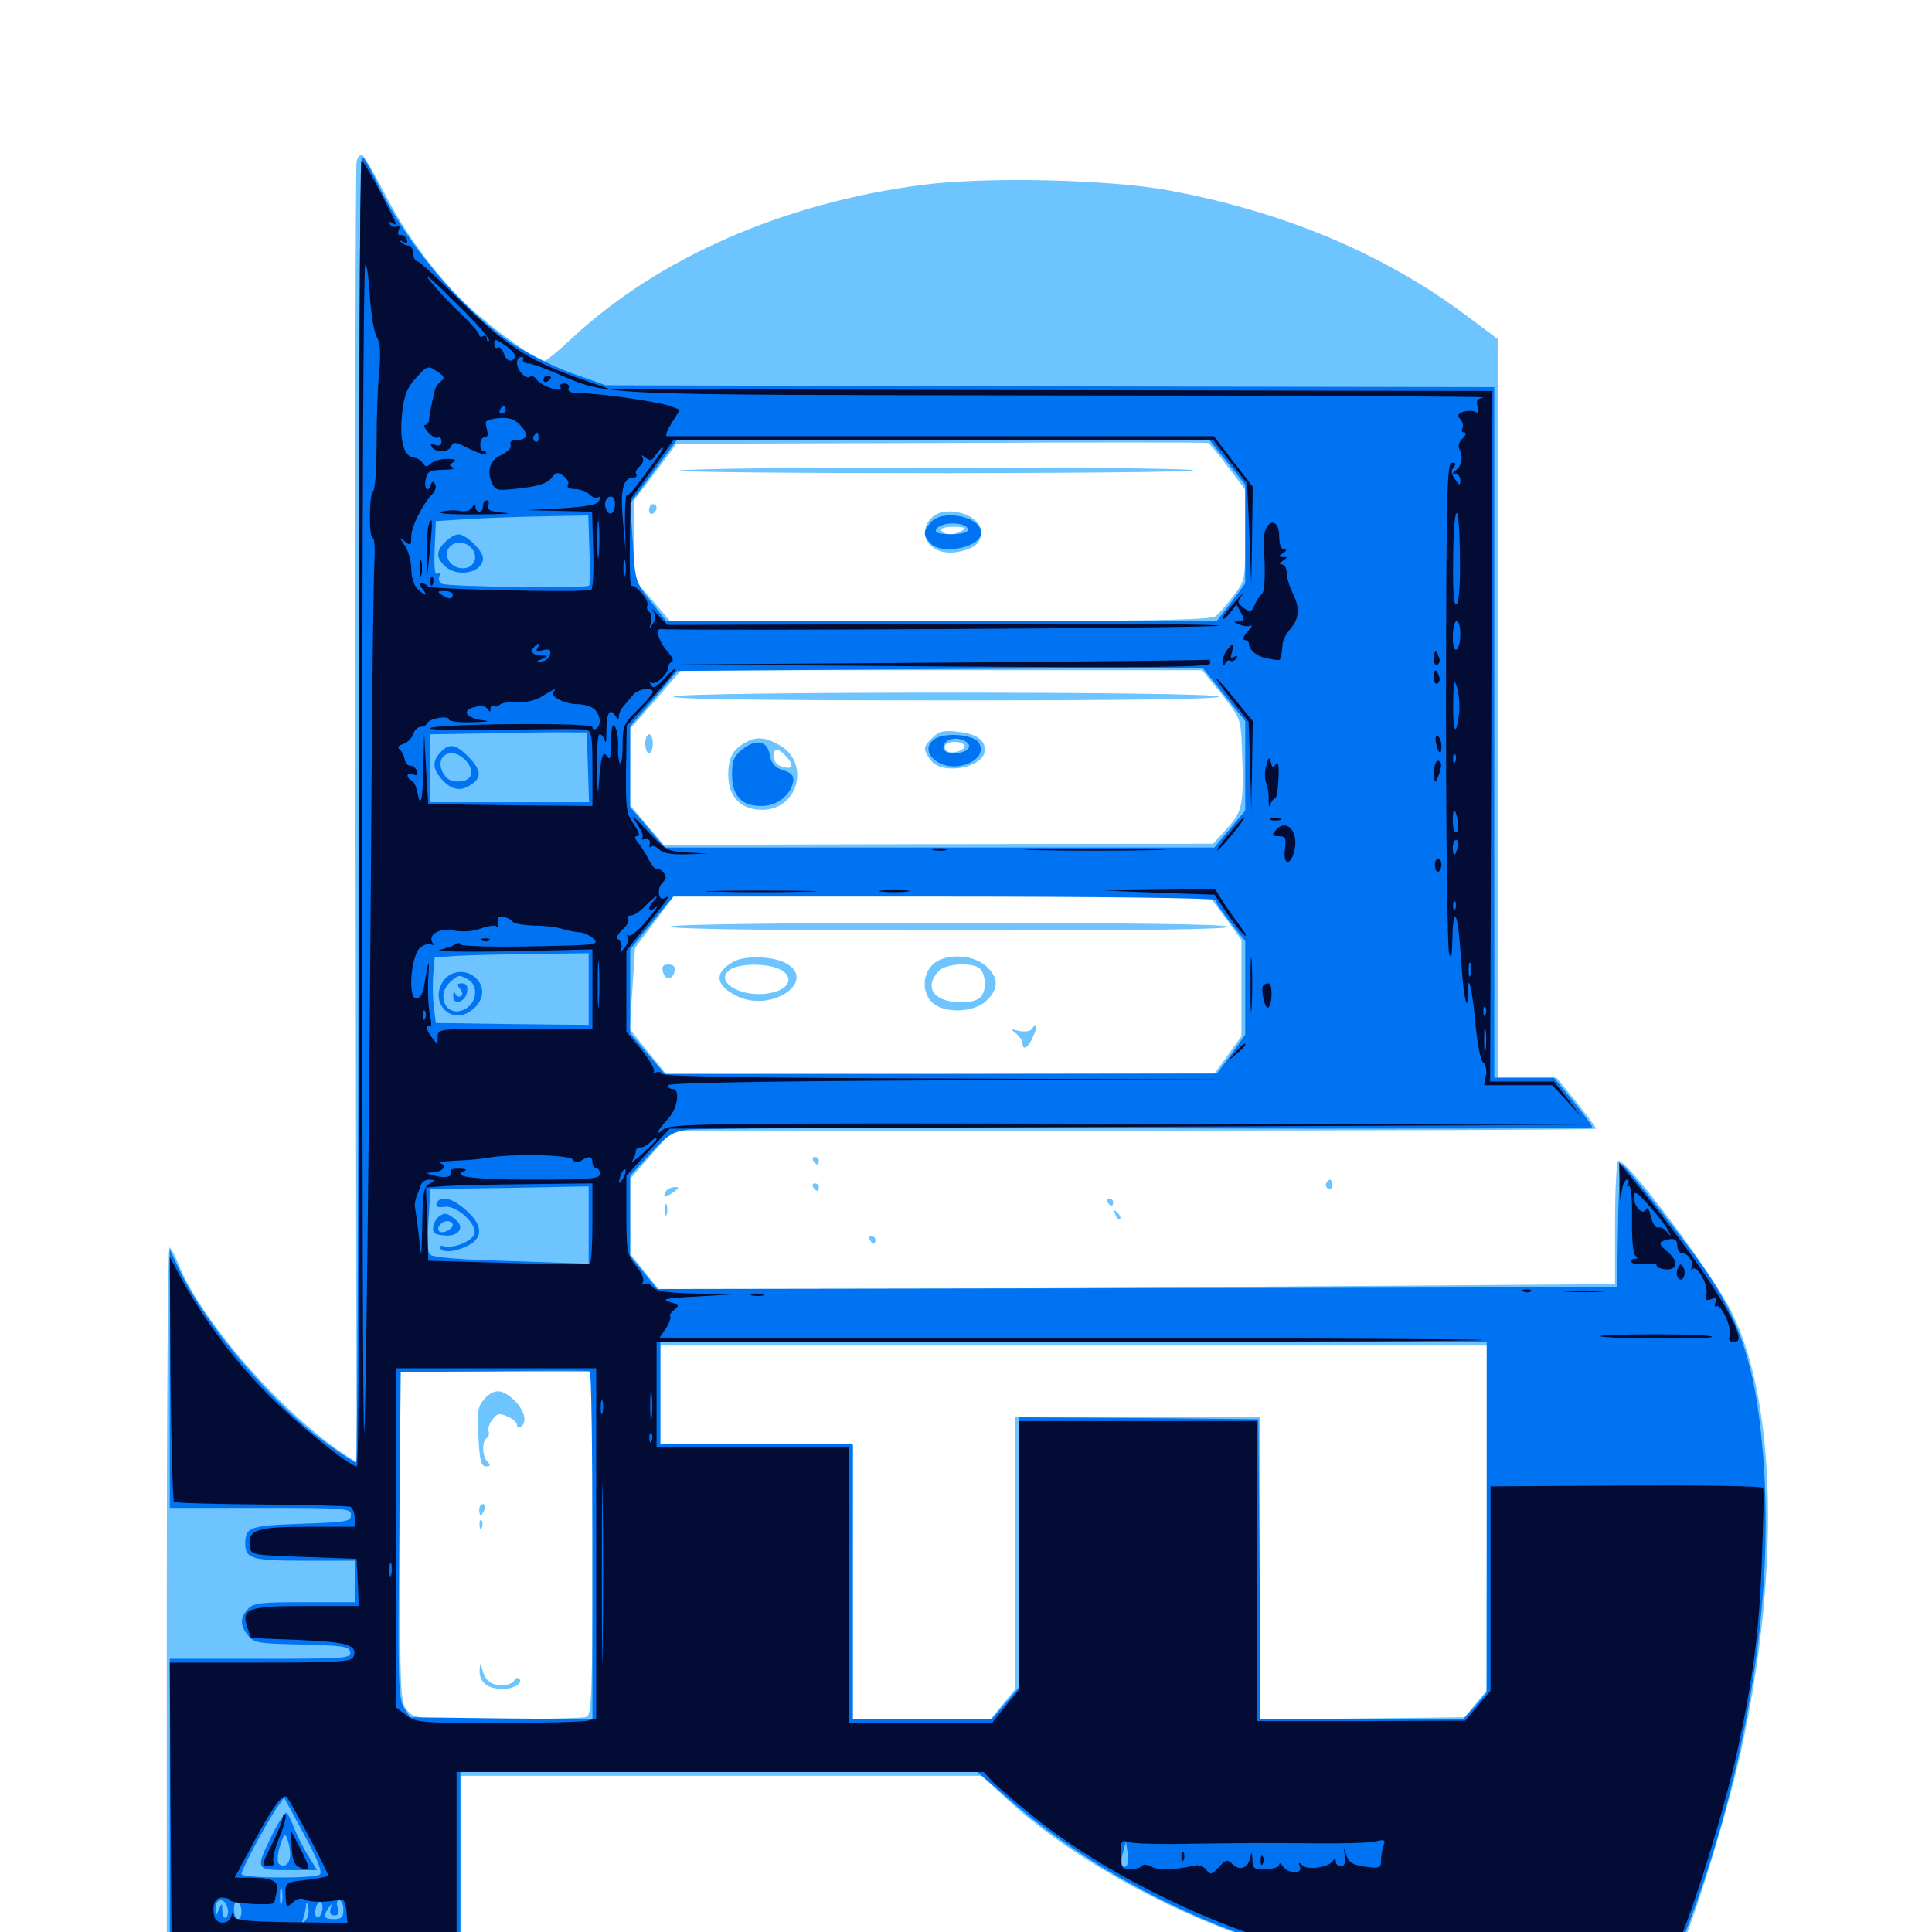 <svg xmlns="http://www.w3.org/2000/svg" viewBox="0 -1000 1000 1000">
	<path fill="#6dc4ff" d="M184.57 -916.406C183.984 -913.867 183.789 -761.523 183.984 -577.539L184.57 -243.164L179.688 -246.289C147.266 -267.188 104.883 -315.234 92.578 -345.117C90.625 -350.195 88.281 -354.297 87.695 -354.297C86.914 -354.297 86.328 -271.289 86.328 -169.727V14.844H162.305H238.281V-33.008V-80.859H373.242H508.203L522.07 -67.969C559.18 -33.789 623.047 -0.781 677.148 12.109C696.875 16.602 699.023 16.797 780.664 16.797C826.758 16.797 865.234 16.016 866.406 15.234C871.094 12.305 892.969 -56.641 901.172 -93.75C921.289 -185.352 919.531 -273.633 896.484 -320.508C886.523 -340.82 842.773 -399.219 837.695 -399.219C836.719 -399.219 835.938 -384.766 835.938 -367.383V-335.352L671.484 -334.18C581.055 -333.398 469.727 -332.812 424.023 -332.812H340.82L333.594 -341.797L326.172 -350.977V-370.312V-389.844L337.109 -402.344L348.047 -414.844H587.109C718.555 -414.844 826.172 -415.234 826.172 -415.82C826.172 -416.406 821.484 -422.461 816.016 -429.492L805.664 -442.188H790.625H775.391V-448.633C775.195 -451.953 775.391 -537.891 775.391 -639.648L775.586 -824.219L758.398 -837.109C715.625 -868.945 664.648 -890.234 605.469 -901.367C574.023 -907.227 510.352 -908.594 477.344 -904.297C405.273 -894.922 340.43 -866.406 295.703 -824.609C289.062 -818.359 282.812 -813.281 281.836 -813.281C277.93 -813.281 256.055 -828.906 243.164 -840.82C226.172 -856.641 210.352 -877.93 198.633 -900.781C193.555 -910.547 188.477 -919.141 187.5 -919.727C186.523 -920.312 185.156 -918.945 184.57 -916.406ZM635.547 -758.398L644.531 -746.484V-723.047C644.531 -699.609 644.531 -699.609 638.281 -691.406C634.961 -687.109 630.859 -682.227 629.102 -681.055C626.953 -679.102 595.508 -678.516 486.523 -678.516L346.68 -678.711L337.5 -689.453L328.125 -700.195V-720.703V-741.016L339.258 -755.664L350.195 -770.312L487.109 -770.703C562.5 -771.094 624.609 -771.094 625.391 -770.703C625.977 -770.508 630.664 -764.844 635.547 -758.398ZM632.227 -640.82C641.797 -628.711 642.188 -628.125 642.773 -613.867C643.945 -583.984 643.359 -580.273 635.352 -571.484L627.93 -563.281L485.742 -563.086L343.555 -562.695L334.961 -572.852L326.172 -583.203V-602.93V-622.852L339.453 -637.891L352.539 -653.125H487.5H622.266ZM634.375 -524.805L642.578 -513.477V-488.672V-463.672L635.547 -453.906L628.516 -444.141H486.719H344.727L335.352 -455.664L325.977 -467.383L327.344 -488.281L328.711 -509.375L338.672 -522.656L348.633 -535.938H487.305H625.977ZM239.648 -478.125C240.43 -478.711 239.258 -479.297 237.109 -479.102C234.961 -479.102 234.375 -478.516 235.938 -477.93C237.305 -477.344 239.062 -477.539 239.648 -478.125ZM769.531 -214.258L769.336 -124.805L763.672 -117.969L758.008 -111.133L705.273 -110.547L652.344 -109.961V-188.086V-266.406H588.867H525.391V-195.898V-125.586L519.141 -117.969L512.695 -110.156H476.953H441.406V-181.055L441.602 -251.758L391.602 -252.344L341.797 -252.734V-278.125V-303.516H555.664H769.531ZM306.641 -201.172C306.641 -122.07 306.25 -112.305 303.516 -111.328C301.758 -110.742 281.25 -110.156 257.812 -110.156C216.211 -110.156 214.844 -110.352 210.938 -114.453C207.227 -118.555 207.031 -120.898 207.031 -204.297V-289.844H256.836H306.641ZM351.562 -756.445C348.828 -755.664 411.719 -755.078 491.211 -755.078C575 -755.273 627.539 -755.859 616.211 -756.836C591.992 -758.594 358.203 -758.398 351.562 -756.445ZM335.938 -735.938C335.938 -734.375 336.914 -733.594 337.891 -734.18C339.062 -734.766 339.844 -736.133 339.844 -737.305C339.844 -738.281 339.062 -739.062 337.891 -739.062C336.914 -739.062 335.938 -737.695 335.938 -735.938ZM481.836 -731.641C473.828 -722.852 482.227 -712.109 495.312 -714.258C504.102 -715.82 507.812 -718.75 507.812 -724.609C507.812 -733.984 488.672 -739.258 481.836 -731.641ZM498.047 -725.391C494.141 -722.852 488.867 -722.852 487.305 -725.391C486.523 -726.562 489.062 -727.344 493.555 -727.344C499.023 -727.344 500.195 -726.758 498.047 -725.391ZM348.633 -639.453C347.852 -638.086 395.117 -637.5 489.062 -637.5C582.227 -637.5 630.859 -638.086 630.859 -639.453C630.859 -642.188 350.391 -642.188 348.633 -639.453ZM482.617 -618.164C477.734 -613.281 477.539 -612.305 481.641 -606.641C487.305 -598.438 509.766 -602.539 509.766 -611.914C509.766 -617.188 505.078 -620.312 495.312 -621.289C488.477 -622.07 485.938 -621.484 482.617 -618.164ZM499.023 -614.258C500.391 -611.914 492.969 -609.375 490.234 -611.133C489.062 -611.914 488.672 -613.281 489.258 -614.258C490.82 -616.602 497.461 -616.602 499.023 -614.258ZM333.984 -615.039C333.984 -612.305 334.961 -610.156 335.938 -610.156C337.109 -610.156 337.891 -612.305 337.891 -615.039C337.891 -617.773 337.109 -619.922 335.938 -619.922C334.961 -619.922 333.984 -617.773 333.984 -615.039ZM385.742 -615.625C379.297 -612.109 376.953 -607.812 376.953 -599.023C376.953 -587.5 383.398 -580.859 394.531 -580.859C413.672 -580.859 419.727 -606.055 402.539 -614.844C395.703 -618.555 391.211 -618.75 385.742 -615.625ZM407.227 -608.203C411.328 -603.516 410.156 -601.367 404.492 -603.32C402.148 -603.906 400.391 -606.25 400.391 -608.398C400.391 -613.086 402.734 -613.086 407.227 -608.203ZM346.68 -520.312C347.461 -519.141 400.586 -518.359 492.383 -518.359C589.453 -518.359 636.523 -518.945 635.742 -520.312C634.961 -521.68 585.352 -522.266 490.039 -522.266C396.68 -522.266 345.898 -521.484 346.68 -520.312ZM379.883 -502.344C369.336 -496.68 369.922 -489.844 382.031 -484.18C400 -475.781 423.633 -492.773 406.25 -501.758C399.609 -505.078 385.547 -505.469 379.883 -502.344ZM403.32 -498.438C410.938 -494.922 409.18 -488.477 400 -486.328C385.352 -482.617 368.945 -491.406 377.734 -498.047C382.422 -501.367 396.289 -501.562 403.32 -498.438ZM482.422 -500.391C477.344 -494.922 477.344 -486.328 482.422 -481.25C488.477 -475.195 504.492 -475.781 510.742 -482.227C516.992 -488.281 516.992 -493.945 510.547 -499.805C503.32 -506.445 488.281 -506.641 482.422 -500.391ZM507.422 -498.438C508.789 -497.07 509.766 -493.75 509.766 -491.016C509.766 -483.984 506.445 -481.25 497.461 -481.25C483.594 -481.25 477.93 -488.672 485.742 -497.266C489.453 -501.367 503.711 -502.148 507.422 -498.438ZM343.164 -496.875C344.336 -492.188 348.242 -492.773 349.219 -497.461C349.609 -499.609 348.633 -500.781 346.094 -500.781C343.164 -500.781 342.383 -499.805 343.164 -496.875ZM534.18 -467.578C533.398 -466.211 530.664 -465.82 527.539 -466.406C523.047 -467.578 522.852 -467.383 525.977 -465.039C527.734 -463.477 529.297 -461.328 529.297 -459.961C529.297 -456.055 532.227 -457.617 534.57 -463.086C537.109 -468.359 536.719 -471.68 534.18 -467.578ZM250.586 -275.781C247.266 -271.875 246.875 -269.336 247.656 -256.25C248.242 -243.945 249.023 -241.016 251.562 -241.016C253.906 -241.016 254.102 -241.602 252.344 -243.359C249.609 -246.094 249.219 -253.906 251.953 -255.664C252.93 -256.25 253.32 -257.812 252.93 -259.18C252.344 -260.547 253.32 -263.281 254.883 -265.234C257.227 -268.359 258.594 -268.75 262.695 -266.797C265.43 -265.625 267.578 -263.672 267.578 -262.5C267.578 -261.328 268.555 -260.938 269.531 -261.523C273.047 -263.672 271.68 -269.727 266.406 -275C259.961 -281.25 255.859 -281.445 250.586 -275.781ZM248.047 -218.555C248.047 -216.992 248.438 -215.625 248.828 -215.625C249.219 -215.625 250 -216.992 250.781 -218.555C251.367 -220.117 250.977 -221.484 250 -221.484C248.828 -221.484 248.047 -220.117 248.047 -218.555ZM248.242 -210.547C248.242 -208.398 248.828 -207.812 249.414 -209.375C250 -210.742 249.805 -212.5 249.219 -213.086C248.633 -213.867 248.047 -212.695 248.242 -210.547ZM248.242 -135.156C248.047 -129.297 252.539 -125.781 260.156 -125.781C265.82 -125.781 270.898 -128.906 268.75 -131.055C267.773 -131.836 266.602 -131.445 266.211 -130.273C265.625 -128.906 262.891 -127.734 259.766 -127.734C253.906 -127.734 250.977 -130.273 249.414 -136.523C248.633 -139.453 248.438 -139.258 248.242 -135.156ZM420.898 -399.219C421.484 -398.242 422.461 -397.266 423.047 -397.266C423.438 -397.266 423.828 -398.242 423.828 -399.219C423.828 -400.391 422.852 -401.172 421.68 -401.172C420.703 -401.172 420.312 -400.391 420.898 -399.219ZM686.523 -387.695C685.938 -386.719 686.328 -385.352 687.5 -384.57C688.477 -383.984 689.453 -384.766 689.453 -386.328C689.453 -389.844 688.281 -390.43 686.523 -387.695ZM420.898 -385.547C421.484 -384.57 422.461 -383.594 423.047 -383.594C423.438 -383.594 423.828 -384.57 423.828 -385.547C423.828 -386.719 422.852 -387.5 421.68 -387.5C420.703 -387.5 420.312 -386.719 420.898 -385.547ZM344.727 -383.398C342.578 -380.078 344.336 -379.883 348.438 -382.812C351.758 -385.156 351.758 -385.547 349.219 -385.547C347.461 -385.547 345.312 -384.57 344.727 -383.398ZM573.242 -377.734C573.828 -376.758 574.805 -375.781 575.391 -375.781C575.781 -375.781 576.172 -376.758 576.172 -377.734C576.172 -378.906 575.195 -379.688 574.023 -379.688C573.047 -379.688 572.656 -378.906 573.242 -377.734ZM344.141 -373.828C344.141 -371.094 344.531 -370.117 345.117 -371.484C345.508 -372.656 345.508 -375 345.117 -376.367C344.531 -377.539 344.141 -376.562 344.141 -373.828ZM577.344 -371.289C577.93 -369.336 579.102 -368.359 579.688 -368.945C580.273 -369.531 579.688 -371.094 578.32 -372.461C576.367 -374.219 576.172 -374.023 577.344 -371.289ZM450.195 -358.203C450.781 -357.227 451.758 -356.25 452.344 -356.25C452.734 -356.25 453.125 -357.227 453.125 -358.203C453.125 -359.375 452.148 -360.156 450.977 -360.156C450 -360.156 449.609 -359.375 450.195 -358.203ZM247.656 12.305C245.117 11.914 247.07 11.523 251.953 11.523C256.836 11.523 258.789 11.914 256.445 12.305C253.906 12.695 250 12.695 247.656 12.305ZM292.383 12.305C289.062 11.914 292.383 11.523 299.805 11.523C307.422 11.523 310.156 11.914 306.055 12.305C302.148 12.695 295.898 12.695 292.383 12.305Z"/>
	<path fill="#0073f3" d="M185.547 -580.859C185.547 -394.922 184.961 -242.969 184.375 -242.969C183.594 -242.969 177.344 -247.07 170.117 -252.148C142.188 -271.875 106.055 -314.258 92.773 -342.969L87.891 -353.32V-286.523V-219.531H134.766C179.297 -219.531 181.641 -219.336 181.641 -215.82C181.641 -212.5 179.492 -212.109 156.055 -211.328C129.297 -210.352 126.953 -209.57 126.953 -200.977C126.953 -193.164 130.469 -192.188 157.617 -192.188H183.594V-181.445V-170.703H157.617C134.766 -170.703 131.055 -170.312 128.32 -167.188C124.023 -162.5 124.219 -158.594 128.516 -153.32C131.445 -149.609 134.18 -149.219 156.25 -148.828C177.734 -148.242 180.664 -147.852 181.25 -144.922C181.836 -141.602 178.711 -141.406 134.961 -141.406H87.891V-63.281V14.844H163.086H238.281V-33.984V-82.812H372.07H505.859L523.047 -67.969C564.062 -32.227 622.07 -2.148 674.219 10.742C690.234 14.648 696.094 14.844 779.102 14.844H866.992L872.656 -0.391C905.078 -85.156 919.531 -177.539 911.914 -253.906C908.203 -293.164 900.391 -316.797 882.617 -342.773C872.852 -357.031 841.992 -396.094 839.844 -396.875C838.672 -397.266 837.695 -383.789 837.5 -365.625L836.914 -333.789L588.672 -333.203L340.234 -332.812L333.203 -341.406L326.172 -350V-370.703V-391.406L336.328 -402.539C344.922 -412.109 347.852 -414.062 355.469 -415.234C360.352 -416.016 467.773 -416.406 594.336 -416.016C720.703 -415.625 824.219 -415.82 824.219 -416.602C824.219 -417.188 819.727 -423.242 814.258 -430.078L804.297 -442.188H788.867H773.438V-620.898V-799.609L543.359 -800L313.477 -800.586L295.898 -806.836C286.328 -810.352 272.266 -817.383 265.039 -822.266C237.891 -840.82 209.961 -874.219 195.117 -905.664C191.797 -912.891 188.281 -918.75 187.305 -918.75C186.328 -918.75 185.547 -781.445 185.547 -580.859ZM635.352 -760.547L644.531 -749.023V-723.438V-698.047L637.305 -688.281L629.883 -678.711H487.305H344.727L336.719 -688.867C328.906 -698.828 328.711 -699.219 327.539 -719.336L326.172 -739.453L338.281 -755.859L350.391 -772.266H488.281H625.977ZM305.078 -715.43C305.469 -705.664 305.273 -697.266 304.883 -696.875C303.32 -695.312 231.445 -696.289 228.711 -697.852C227.148 -698.828 226.758 -700.586 227.539 -701.953C228.516 -703.711 228.32 -704.102 226.758 -703.125C225 -701.953 224.609 -705.273 225 -716.016L225.586 -730.273L244.141 -731.445C254.297 -732.031 272.07 -732.617 283.594 -732.812L304.492 -733.203ZM633.594 -640.43L644.531 -626.758V-603.516V-580.469L636.523 -570.898L628.516 -561.328H486.328H344.141L335.156 -571.875L326.172 -582.227V-603.125V-624.023L338.477 -638.281L350.586 -652.734L457.031 -653.516C515.625 -653.906 576.758 -654.102 593.164 -654.102H622.656ZM304.297 -602.93L304.883 -584.766H263.672H222.656V-602.344V-619.922L256.445 -620.508C274.805 -620.898 293.164 -621.094 296.875 -620.898H303.711ZM628.906 -534.18C628.906 -533.398 632.422 -528.125 636.719 -522.656L644.531 -512.891V-488.672V-464.453L637.305 -454.297L629.883 -444.336L487.109 -444.141H344.141L335.156 -454.688L326.172 -465.234V-486.914V-508.594L337.305 -522.266L348.438 -535.938H488.672C566.797 -535.938 628.906 -535.156 628.906 -534.18ZM304.688 -488.086V-469.531L265.234 -469.922L225.586 -470.508L224.609 -478.32C224.023 -482.617 223.828 -490.234 224.219 -495.312L225 -504.492L236.914 -505.273C243.555 -505.664 261.523 -506.055 276.953 -506.25L304.688 -506.641ZM304.688 -365.82V-345.898L264.258 -347.266C236.914 -348.047 223.242 -349.219 222.461 -350.781C221.094 -352.734 221.094 -357.422 222.461 -379.688L222.656 -384.57L263.672 -385.156L304.688 -385.938ZM769.531 -214.648V-124.023L763.477 -116.992L757.422 -110.156H704.883H652.344L651.953 -187.891L651.367 -265.43L589.453 -266.016L527.344 -266.406V-196.484V-126.562L520.312 -118.359L513.281 -110.156H477.344H441.406V-181.445V-252.734H391.602H341.797V-279.102V-305.469H555.664H769.531ZM306.641 -199.805V-110.156L259.57 -110.547L212.305 -111.133L209.18 -116.016C206.25 -120.508 205.859 -129.297 206.641 -205.273L207.422 -289.844L255.469 -290.234C282.031 -290.625 304.297 -290.625 305.273 -290.234C306.055 -289.844 306.641 -249.219 306.641 -199.805ZM165.43 -29.688C161.914 -27.539 125 -27.734 125 -30.078C125 -32.227 137.695 -56.055 143.164 -64.062L147.07 -69.531L157.422 -50.391C164.844 -36.719 166.992 -30.664 165.43 -29.688ZM583.203 -34.375C580.859 -32.031 579.688 -35.938 581.25 -41.211L582.812 -46.68L583.594 -41.211C583.984 -38.086 583.789 -35.156 583.203 -34.375ZM589.844 -39.844C589.844 -45.898 589.453 -46.68 587.305 -44.336C585.156 -42.383 585.742 -33.984 587.891 -33.984C589.062 -33.984 589.844 -36.719 589.844 -39.844ZM598.828 -40.039C599.023 -43.164 598.828 -45.703 598.633 -45.703C597.266 -45.703 595.703 -42.578 595.703 -39.648C595.703 -33.594 598.633 -33.984 598.828 -40.039ZM617.188 -42.383C617.188 -48.633 613.867 -45.898 613.672 -39.453C613.477 -34.961 614.062 -33.984 615.234 -35.938C616.406 -37.5 617.188 -40.43 617.188 -42.383ZM652.344 -43.75C652.344 -44.922 651.367 -45.703 650.195 -45.703C649.219 -45.703 648.828 -44.922 649.414 -43.75C650 -42.773 650.977 -41.797 651.562 -41.797C651.953 -41.797 652.344 -42.773 652.344 -43.75ZM677.148 -35.547C677.539 -37.891 677.539 -41.406 677.148 -43.359C676.562 -45.117 676.172 -43.164 676.367 -38.867C676.367 -34.57 676.758 -33.008 677.148 -35.547ZM695.312 -39.844C695.312 -43.164 694.531 -45.703 693.75 -45.703C692.773 -45.703 692.383 -43.164 692.969 -39.844C693.359 -36.719 694.141 -33.984 694.531 -33.984C694.922 -33.984 695.312 -36.719 695.312 -39.844ZM714.258 -36.523C714.648 -38.281 714.648 -41.406 714.258 -43.359C713.672 -45.117 713.281 -43.555 713.281 -39.844C713.281 -36.133 713.672 -34.57 714.258 -36.523ZM609.766 -42.578C609.18 -43.164 606.836 -43.555 604.688 -43.555C601.172 -43.359 600.977 -43.164 604.102 -42.383C606.641 -41.797 607.422 -40.234 606.836 -37.695C606.25 -35.742 606.445 -33.984 607.422 -33.984C609.375 -33.984 611.328 -41.211 609.766 -42.578ZM626.367 -39.453C626.953 -40.82 626.758 -42.578 626.172 -43.164C625.586 -43.945 625 -42.773 625.195 -40.625C625.195 -38.477 625.781 -37.891 626.367 -39.453ZM644.531 -40.039C644.531 -45.508 641.602 -44.531 641.406 -38.867C641.211 -36.133 641.797 -34.57 642.773 -35.156C643.75 -35.742 644.531 -37.891 644.531 -40.039ZM671.289 -36.523C671.68 -38.281 671.68 -41.016 671.289 -42.383C670.703 -43.555 670.312 -42.188 670.312 -38.867C670.312 -35.742 670.703 -34.57 671.289 -36.523ZM683.008 -37.5C683.398 -38.672 683.398 -41.016 683.008 -42.383C682.422 -43.555 682.031 -42.578 682.031 -39.844C682.031 -37.109 682.422 -36.133 683.008 -37.5ZM689.453 -39.844C689.453 -41.992 688.672 -43.75 687.695 -43.75C686.719 -43.75 686.328 -41.992 686.914 -39.844C687.5 -37.695 688.281 -35.938 688.672 -35.938C689.062 -35.938 689.453 -37.695 689.453 -39.844ZM700.586 -37.5C700.977 -38.672 700.977 -41.016 700.586 -42.383C700 -43.555 699.609 -42.578 699.609 -39.844C699.609 -37.109 700 -36.133 700.586 -37.5ZM708.398 -42.578C709.18 -43.164 708.008 -43.75 705.859 -43.555C703.711 -43.555 703.125 -42.969 704.688 -42.383C706.055 -41.797 707.812 -41.992 708.398 -42.578ZM629.102 -33.398C630.273 -34.57 631.055 -36.523 630.664 -37.5C630.273 -38.672 628.711 -38.086 627.148 -36.523C624.219 -33.203 625.977 -30.273 629.102 -33.398ZM652.344 -33.398C652.344 -34.18 651.367 -36.328 650.391 -37.891C648.828 -40.43 648.438 -40.43 648.438 -37.5C648.438 -35.742 649.414 -33.594 650.391 -33.008C651.562 -32.422 652.344 -32.422 652.344 -33.398ZM145.898 -15.039C145.312 -13.086 144.922 -14.648 144.922 -18.359C144.922 -22.07 145.312 -23.633 145.898 -21.875C146.289 -19.922 146.289 -16.797 145.898 -15.039ZM117.773 -12.5C118.359 -10.352 117.969 -8.008 116.992 -7.422C116.016 -6.836 115.234 -8.398 115.039 -10.938C115.039 -15.234 114.844 -15.234 113.281 -11.523C111.719 -7.812 111.523 -7.812 111.523 -12.109C111.328 -17.578 116.406 -17.969 117.773 -12.5ZM125 -10.352C125 -8.398 124.219 -6.641 123.047 -6.641C122.07 -6.641 121.094 -8.984 121.094 -11.719C121.094 -14.453 121.875 -16.211 123.047 -15.43C124.219 -14.844 125 -12.5 125 -10.352ZM158.008 -5.859C156.25 -4.297 156.055 -4.492 157.031 -7.227C157.617 -9.18 158.398 -12.305 158.398 -14.062C158.594 -15.82 159.18 -15.234 159.57 -12.695C160.156 -10.156 159.375 -7.227 158.008 -5.859ZM166.602 -10.547C166.016 -8.398 164.844 -7.031 164.062 -7.617C163.086 -8.203 162.891 -10.352 163.477 -12.5C164.062 -14.648 165.234 -16.016 166.016 -15.43C166.992 -14.844 167.188 -12.695 166.602 -10.547ZM177.734 -11.523C177.734 -7.617 176.758 -6.641 172.852 -6.641C167.578 -6.641 166.992 -8.008 170.117 -12.5C171.875 -15.039 172.07 -14.844 171.094 -12.109C170.508 -9.766 171.094 -8.594 173.047 -8.594C175.195 -8.594 175.586 -9.766 174.805 -12.5C174.023 -14.648 174.414 -16.406 175.586 -16.406C176.758 -16.406 177.734 -14.258 177.734 -11.523ZM131.641 -9.57C132.812 -12.891 132.812 -13.086 129.102 -10.742C127.539 -9.766 127.344 -8.594 128.516 -7.812C129.492 -7.227 130.859 -8.008 131.641 -9.57ZM136.719 -9.57C136.719 -11.133 136.328 -12.5 135.938 -12.5C135.547 -12.5 134.766 -11.133 133.984 -9.57C133.398 -8.008 133.789 -6.641 134.766 -6.641C135.938 -6.641 136.719 -8.008 136.719 -9.57ZM141.992 -8.203C142.578 -9.57 142.383 -11.328 141.797 -11.914C141.211 -12.695 140.625 -11.523 140.82 -9.375C140.82 -7.227 141.406 -6.641 141.992 -8.203ZM146.875 -6.25C148.047 -7.422 148.633 -8.984 148.242 -9.57C146.875 -10.938 144.531 -8.594 144.531 -5.859C144.531 -4.688 145.508 -4.883 146.875 -6.25ZM481.836 -729.688C477.734 -725.195 477.734 -722.656 481.641 -718.75C487.695 -712.5 507.812 -716.797 507.812 -724.219C507.812 -732.617 488.086 -736.719 481.836 -729.688ZM498.828 -728.125C500.586 -727.539 501.367 -726.172 500.781 -725.195C499.414 -722.852 484.375 -722.852 484.375 -725.195C484.375 -728.516 493.164 -730.273 498.828 -728.125ZM230.469 -719.531C225.586 -714.648 225.586 -711.328 230.469 -706.836C237.109 -700.781 250 -703.711 250 -711.133C250 -714.844 241.211 -723.438 237.305 -723.438C235.742 -723.438 232.617 -721.68 230.469 -719.531ZM244.727 -715.43C247.656 -710.742 244.922 -705.859 239.453 -705.859C233.203 -705.859 229.102 -712.5 232.617 -716.797C235.547 -720.312 241.992 -719.727 244.727 -715.43ZM483.594 -617.383C475 -611.133 486.328 -600.781 498.242 -603.906C506.055 -605.859 509.57 -610.742 506.641 -615.625C503.906 -619.922 488.672 -621.094 483.594 -617.383ZM499.805 -616.211C503.906 -613.672 500.586 -610.156 493.945 -610.156C490.43 -610.156 488.281 -611.133 488.281 -612.891C488.281 -617.383 494.922 -619.141 499.805 -616.211ZM384.18 -612.109C379.883 -608.594 378.906 -606.25 378.906 -599.219C378.906 -588.086 383.789 -582.812 394.141 -582.812C402.148 -582.812 409.18 -588.281 410.547 -595.508C410.938 -598.438 409.766 -600 405.273 -601.367C400.977 -602.734 399.219 -604.883 398.438 -609.18C397.266 -616.602 391.406 -617.773 384.18 -612.109ZM227.93 -610.547C223.828 -606.055 223.828 -602.539 228.125 -597.266C233.008 -591.406 238.086 -590.039 243.359 -593.555C249.609 -597.461 249.219 -601.367 242.383 -608.398C235.742 -615.039 232.422 -615.43 227.93 -610.547ZM241.016 -606.445C246.094 -600.781 244.336 -595.508 237.305 -595.508C233.203 -595.508 230.859 -596.875 229.102 -600.391C224.805 -609.18 234.18 -613.867 241.016 -606.445ZM229.297 -491.992C222.07 -481.055 233.594 -469.141 243.945 -476.953C250.195 -481.641 251.367 -488.281 246.875 -493.164C241.992 -498.633 233.203 -498.047 229.297 -491.992ZM242.383 -492.969C247.266 -490.234 247.07 -482.227 241.992 -478.516C231.836 -471.484 224.219 -484.766 233.984 -492.578C237.695 -495.508 237.695 -495.508 242.383 -492.969ZM238.086 -488.281C239.453 -486.523 239.648 -484.961 238.477 -484.375C237.5 -483.789 236.133 -484.375 235.742 -485.547C235.156 -487.109 234.57 -486.523 234.57 -484.57C234.375 -479.297 241.016 -481.25 241.797 -486.719C242.188 -489.648 241.406 -491.016 239.062 -491.016C236.523 -491.016 236.328 -490.43 238.086 -488.281ZM225.977 -377.148C225.391 -375.391 226.562 -374.805 230.273 -375.391C236.523 -376.172 247.266 -366.211 245.508 -361.133C243.945 -357.422 234.766 -353.711 230.078 -354.883C228.125 -355.469 226.953 -355.078 227.734 -354.102C229.297 -351.367 235.742 -351.953 242.188 -355.273C250.391 -359.375 249.805 -366.016 241.211 -373.633C233.984 -380.078 227.734 -381.445 225.977 -377.148ZM227.148 -370.312C225.977 -369.531 224.609 -367.188 224.219 -365.039C223.828 -361.914 224.805 -360.938 230.078 -360.547C237.695 -359.766 241.016 -365.039 235.352 -369.141C231.25 -372.266 230.273 -372.461 227.148 -370.312ZM234.375 -366.016C234.375 -363.672 228.906 -361.133 227.344 -362.695C225.586 -364.453 228.516 -367.969 231.641 -367.969C233.203 -367.969 234.375 -366.992 234.375 -366.016ZM141.016 -50.586C132.031 -32.227 132.031 -32.031 149.414 -32.031H164.062L159.57 -39.453C157.031 -43.359 153.906 -49.805 152.344 -53.516C150.977 -57.227 149.219 -60.938 148.438 -61.719C147.852 -62.5 144.531 -57.617 141.016 -50.586ZM150.195 -40.43C150.391 -35.547 147.07 -32.617 144.336 -35.352C143.359 -36.328 143.555 -40.039 144.922 -44.531C146.875 -50.586 147.461 -51.367 148.633 -48.438C149.414 -46.289 150.195 -42.773 150.195 -40.43Z"/>
	<path fill="#020c35" d="M185.938 -578.906C186.328 -376.562 185.742 -241.016 184.766 -241.016C180.859 -241.016 152.344 -264.062 137.5 -279.492C120.898 -296.289 105.273 -317.578 94.141 -337.695L87.891 -349.414L88.281 -286.523C88.672 -251.953 89.453 -223.242 90.039 -222.656C90.625 -222.07 110.742 -221.484 134.961 -221.289C158.984 -221.094 179.883 -220.508 181.25 -220.117C182.422 -219.531 183.594 -216.992 183.594 -214.453V-209.766H159.57C133.008 -209.766 128.125 -208.203 129.297 -199.805C129.883 -195.117 130.078 -195.117 157.227 -194.141L184.57 -193.164L185.156 -181.055L185.742 -168.75H158.594C128.125 -168.75 124.609 -167.383 128.125 -157.422L129.883 -152.148L154.688 -151.172C179.883 -150.195 185.156 -148.438 183.008 -142.578C181.836 -139.844 175.586 -139.453 134.766 -139.453H87.891L88.281 -63.867L88.867 11.914L162.695 12.5L236.328 12.891V-34.961V-82.812H372.656H509.18L512.891 -78.711C514.844 -76.367 525 -67.773 535.352 -59.375C572.07 -29.883 629.297 -1.758 676.758 9.766C697.07 14.844 697.656 14.844 779.688 14.844C825.195 14.844 863.281 14.062 864.648 13.281C869.531 10.156 890.82 -55.859 899.219 -93.555C907.227 -130.469 910.547 -154.883 911.914 -192.188C912.695 -212.109 913.086 -229.102 912.5 -229.883C912.109 -230.859 880.273 -231.25 841.602 -231.055L771.484 -230.664V-177.734V-124.805L764.844 -116.992L758.398 -109.375L704.297 -109.18H650.391V-186.914V-264.453H588.867H527.344V-194.922V-125.195L520.312 -116.797L513.477 -108.203H476.367H439.453V-179.492V-250.781H389.648H339.844V-278.125V-305.469H554.102C671.875 -305.469 767.773 -305.859 767.383 -306.445C766.797 -306.836 670.703 -307.422 553.906 -307.422L341.406 -307.617L344.727 -312.5C346.484 -315.234 347.461 -317.969 346.875 -318.555C346.289 -319.141 347.266 -320.703 349.023 -322.07C351.758 -324.219 351.562 -324.609 346.484 -326.172C341.992 -327.539 344.922 -328.125 360.352 -328.906L379.883 -330.078L360.156 -330.469C345.312 -330.859 339.648 -331.641 337.891 -333.789C336.523 -335.352 334.57 -336.133 333.398 -335.352C332.227 -334.766 332.031 -335.156 332.812 -336.523C333.594 -337.695 332.031 -341.406 329.297 -344.727C324.609 -350.391 324.219 -351.953 324.219 -371.094V-391.406L335.352 -403.711L346.68 -415.82L584.961 -416.797L823.242 -417.773L585.156 -418.359C360.742 -418.75 346.68 -418.555 343.164 -415.234C338.477 -411.328 340.039 -414.648 346.094 -421.289C350.781 -426.562 352.148 -436.328 348.242 -436.328C346.875 -436.328 345.703 -437.109 345.703 -438.281C345.703 -439.453 395.703 -440.43 488.867 -440.82L631.836 -441.211L487.891 -441.797C392.969 -441.992 343.555 -442.773 342.773 -444.141C341.992 -445.312 340.625 -445.508 339.453 -444.922C338.281 -444.141 337.891 -444.336 338.477 -445.508C339.062 -446.484 336.133 -451.562 332.031 -456.641L324.219 -466.016V-487.109V-508.008L334.961 -521.289C345.312 -533.984 347.656 -537.305 343.945 -535.156C340.82 -533.203 339.844 -540.039 342.773 -542.969C345.117 -545.312 345.117 -546.484 343.164 -548.633C341.992 -550 340.234 -550.781 339.648 -550.391C339.062 -550 337.305 -552.148 335.742 -555.078C334.375 -558.008 331.836 -561.914 330.273 -563.867C328.32 -566.211 328.125 -567.188 329.883 -567.188C331.445 -567.188 330.664 -569.531 328.125 -573.242C324.219 -578.516 323.828 -581.445 324.023 -601.758L324.414 -624.414L337.109 -638.281C343.945 -645.703 349.609 -652.734 349.609 -653.516C349.609 -654.492 347.07 -652.344 344.141 -649.023C339.648 -644.141 338.086 -643.359 336.914 -645.508C335.938 -647.07 336.133 -647.656 336.914 -646.68C338.867 -644.922 345.703 -650.781 345.703 -654.297C345.703 -655.664 346.68 -657.031 347.656 -657.422C348.828 -657.812 348.047 -659.766 346.094 -662.109C341.016 -667.578 338.672 -675 342.188 -674.414C350.586 -673.438 630.859 -674.805 630.859 -676.172C630.859 -676.953 566.602 -677.344 488.281 -676.953L345.508 -676.562L340.43 -681.836C337.695 -684.961 336.523 -685.742 337.891 -683.984C339.648 -681.445 339.648 -679.883 337.891 -677.148C335.938 -674.023 335.938 -674.023 336.914 -677.93C337.5 -680.273 337.109 -682.617 336.133 -683.203C334.961 -683.984 334.57 -685.547 335.156 -686.914C335.938 -689.453 328.906 -697.656 326.758 -696.68C326.172 -696.289 325.781 -706.25 325.977 -718.75L326.367 -741.602L337.5 -756.836L348.633 -772.266H488.281H627.93L636.719 -760.938L645.508 -749.805L646.68 -723.438L647.656 -697.07L648.047 -722.656L648.438 -748.047L638.281 -761.133L628.32 -774.219H487.5H345.117C344.141 -774.219 345.312 -777.344 347.656 -781.055L351.953 -787.891L346.875 -789.844C340.82 -791.992 310.547 -796.484 300.586 -796.484C295.508 -796.484 293.75 -797.266 294.336 -799.023C294.922 -800.391 293.945 -801.562 291.992 -801.562C290.234 -801.562 289.453 -800.586 290.039 -799.609C292.188 -796.289 280.664 -799.805 277.93 -803.32C276.758 -805.078 275 -805.859 274.414 -805.078C272.461 -803.125 267.578 -808.398 267.578 -812.109C267.578 -813.867 268.555 -815.234 269.727 -815.234C270.703 -815.234 271.289 -814.453 270.703 -813.672C270.312 -812.891 271.289 -812.109 273.047 -811.914C274.805 -811.914 281.641 -809.57 288.281 -806.641C315.625 -795.117 303.125 -795.703 547.852 -795.312C671.484 -795.312 770.508 -794.727 767.969 -794.336C764.453 -793.555 763.867 -792.578 764.844 -789.453C765.625 -786.719 765.234 -785.938 763.867 -786.719C762.695 -787.5 759.961 -787.5 757.617 -786.914C754.492 -785.938 754.102 -784.961 755.859 -783.008C757.227 -781.445 757.617 -779.297 756.836 -778.125C756.25 -777.148 756.641 -776.172 757.812 -776.172C759.18 -776.172 758.789 -774.805 757.031 -773.047C754.883 -771.094 754.492 -768.945 755.664 -766.797C757.422 -763.086 756.445 -758.398 753.125 -756.25C751.562 -755.273 751.758 -754.688 753.516 -754.688C754.688 -754.688 755.859 -753.125 755.859 -751.367C755.859 -748.438 755.469 -748.633 753.125 -751.953C751.172 -754.492 750.977 -756.445 752.344 -758.008C753.906 -759.961 753.516 -760.547 751.562 -760.547C748.828 -760.547 748.633 -745.117 748.438 -636.133C748.438 -567.578 749.219 -509.375 750 -506.641C751.172 -503.125 751.562 -505.078 751.758 -514.258C751.953 -526.953 753.516 -529.297 754.883 -518.945C755.273 -516.016 756.055 -506.641 756.641 -498.047C757.617 -483.203 759.766 -474.805 759.766 -486.133C759.766 -497.461 761.914 -489.062 763.672 -470.508C764.648 -459.57 766.406 -450.781 767.773 -450C768.945 -449.023 769.727 -446.289 769.141 -443.359L768.164 -438.281H785.938H803.516L811.133 -430.078L818.75 -421.68L811.523 -431.055L804.297 -440.234H787.695H771.289L771.875 -618.945L772.461 -797.656L543.945 -798.047L315.43 -798.633L298.242 -804.688C273.242 -813.672 261.133 -821.68 238.281 -844.336C226.953 -855.664 216.992 -864.844 215.82 -864.844C214.844 -865.039 213.867 -866.797 213.867 -868.945C213.867 -871.094 212.891 -872.852 211.523 -872.852C210.352 -872.852 208.594 -873.633 207.617 -874.609C206.641 -875.586 207.227 -875.781 208.789 -874.805C210.547 -873.828 211.133 -874.219 210.547 -875.977C209.961 -877.539 208.594 -878.516 207.422 -878.32C206.055 -877.93 205.664 -879.102 206.445 -881.055C207.227 -883.008 206.836 -883.789 205.469 -882.812C204.297 -882.227 202.734 -882.617 201.953 -883.789C200.977 -885.352 201.367 -885.547 203.125 -884.57C206.055 -882.812 206.25 -882.227 196.289 -901.758C191.992 -909.961 187.891 -916.797 187.109 -916.797C186.133 -916.797 185.742 -764.648 185.938 -578.906ZM195.117 -825.391C196.875 -822.266 197.07 -816.992 196.289 -807.812C195.508 -800.586 194.922 -783.984 194.922 -770.898C194.922 -757.617 194.141 -746.484 193.164 -745.898C191.016 -744.531 190.82 -721.484 192.969 -721.484C193.945 -721.484 194.141 -715.039 193.75 -707.422C193.359 -699.609 192.773 -654.492 192.383 -607.227C191.211 -416.797 189.258 -259.766 188.477 -258.789C187.891 -258.398 187.5 -393.75 187.5 -559.766C187.5 -725.586 188.086 -862.109 189.062 -862.891C189.844 -863.672 190.82 -856.641 191.406 -847.07C191.992 -837.695 193.555 -827.93 195.117 -825.391ZM253.125 -823.633C252.539 -823.047 251.953 -823.438 251.953 -824.805C251.953 -826.172 251.172 -826.562 250 -825.977C249.023 -825.391 248.047 -825.586 248.047 -826.562C248.047 -827.734 243.555 -832.812 238.086 -838.086C232.617 -843.164 225.391 -850.977 222.07 -855.273C218.75 -859.57 224.609 -854.492 235.156 -843.945C245.898 -833.594 253.906 -824.414 253.125 -823.633ZM266.602 -815.039C264.648 -812.109 262.109 -813.086 260.742 -817.188C259.961 -819.336 258.594 -820.703 257.617 -820.117C256.641 -819.336 255.859 -820.312 255.859 -822.07C255.859 -824.805 256.641 -824.609 261.719 -821.094C265.039 -818.75 267.188 -816.016 266.602 -815.039ZM228.32 -802.734C226.758 -801.562 225.195 -799.219 225 -797.656C223.242 -790.625 222.266 -784.766 222.07 -782.617C222.07 -781.25 221.094 -780.078 220.117 -780.078C218.945 -780.078 219.727 -778.32 221.68 -776.172C223.633 -774.023 225.977 -772.852 226.758 -773.438C227.734 -774.023 228.516 -773.047 228.516 -771.484C228.516 -769.531 227.344 -768.945 225.195 -769.727C223.047 -770.508 222.461 -770.312 223.438 -768.75C225.391 -765.43 232.422 -765.82 233.594 -769.141C234.57 -771.484 235.938 -771.289 242.383 -767.969C246.68 -765.82 250.781 -764.453 251.367 -765.234C252.148 -765.82 251.562 -766.406 250.391 -766.406C249.219 -766.406 248.438 -768.164 248.633 -770.117C248.633 -772.266 249.805 -773.828 250.977 -773.633C251.953 -773.438 252.734 -774.609 252.344 -776.172C251.953 -777.734 251.562 -780.078 251.367 -781.055C251.172 -782.227 254.102 -783.203 258.203 -783.594C263.477 -783.984 266.211 -783.203 269.336 -779.883C273.828 -775 273.047 -772.266 267.188 -772.266C264.844 -772.266 263.672 -771.289 264.258 -769.727C264.844 -768.164 262.891 -766.211 259.766 -764.648C253.711 -762.109 251.758 -756.25 254.688 -749.805C256.445 -746.094 257.617 -745.898 269.336 -747.266C278.32 -748.242 283.203 -749.805 285.352 -752.539C287.891 -755.664 288.867 -755.859 291.797 -753.516C293.75 -752.148 294.727 -750.195 293.945 -749.023C293.164 -747.656 294.727 -746.875 297.656 -746.875C300.195 -746.875 303.711 -745.508 305.273 -743.945C306.836 -742.383 308.789 -741.797 309.57 -742.578C310.352 -743.359 310.742 -742.578 310.156 -741.016C309.57 -738.867 304.883 -737.891 290.82 -736.914L272.461 -735.938L289.453 -735.547L306.445 -735.156L307.031 -715.43C307.422 -704.492 306.836 -695.312 306.055 -694.727C303.516 -693.164 222.461 -694.922 221.484 -696.484C220.898 -697.461 219.531 -698.047 218.359 -698.047C216.992 -698.047 217.188 -696.875 218.75 -695.117C221.875 -691.211 219.922 -691.406 216.016 -695.312C214.258 -696.875 212.891 -701.562 212.891 -705.469C212.891 -709.57 211.328 -715.039 209.57 -717.578C206.445 -722.266 206.445 -722.266 209.57 -719.727C212.5 -717.383 212.891 -717.578 212.891 -722.461C212.891 -727.539 218.75 -739.062 224.023 -744.531C225.391 -746.094 225.977 -748.242 225.195 -749.414C224.219 -750.977 223.633 -750.977 223.047 -749.219C221.68 -744.727 219.336 -746.875 220.312 -751.758C221.094 -756.055 222.266 -756.641 229.297 -756.836C233.594 -756.836 236.133 -757.422 234.57 -758.008C232.422 -758.984 232.422 -759.375 234.57 -760.742C236.523 -761.914 235.547 -762.5 231.25 -762.5C228.125 -762.5 224.219 -761.328 223.047 -760.156C221.094 -758.203 220.312 -758.203 218.945 -760.156C218.164 -761.523 215.82 -763.086 213.672 -763.281C208.789 -764.062 206.641 -772.852 208.203 -786.523C209.18 -795.508 210.742 -799.414 215.43 -804.492C221.094 -810.742 221.484 -810.938 226.172 -807.812C229.883 -805.273 230.469 -804.297 228.32 -802.734ZM261.719 -787.891C261.719 -786.914 260.742 -785.938 259.57 -785.938C258.594 -785.938 258.203 -786.914 258.789 -787.891C259.375 -789.062 260.352 -789.844 260.938 -789.844C261.328 -789.844 261.719 -789.062 261.719 -787.891ZM278.711 -773.242C278.711 -771.68 277.93 -770.898 276.953 -771.484C275.977 -772.07 275.781 -773.438 276.367 -774.414C278.125 -776.953 278.711 -776.562 278.711 -773.242ZM339.453 -762.109C336.914 -758.594 332.617 -752.93 330.078 -749.414C327.539 -745.898 325 -743.359 324.414 -743.75C323.828 -744.141 323.438 -737.891 323.438 -729.688L323.828 -714.648L322.461 -730.273C320.898 -746.289 322.461 -752.734 327.734 -752.734C329.102 -752.734 329.883 -753.516 329.297 -754.492C328.711 -755.469 329.492 -757.227 331.055 -758.594C332.617 -759.961 333.398 -761.914 332.617 -763.281C331.641 -764.648 332.227 -764.648 334.18 -763.086C336.523 -761.133 337.5 -761.523 339.453 -764.648C340.82 -766.602 342.383 -768.359 342.969 -768.359C343.75 -768.359 341.992 -765.43 339.453 -762.109ZM318.359 -739.258C318.359 -737.109 317.578 -734.961 316.602 -734.375C314.453 -733.008 312.109 -738.672 313.672 -741.211C315.43 -744.336 318.359 -743.164 318.359 -739.258ZM755.664 -710.547C755.859 -696.68 755.078 -688.086 753.906 -687.305C752.344 -686.328 751.953 -693.75 752.148 -711.719C752.539 -742.578 755.469 -741.797 755.664 -710.547ZM309.961 -713.281C309.57 -708.594 309.18 -711.914 309.18 -720.508C309.18 -729.102 309.57 -732.812 309.961 -728.906C310.352 -724.805 310.352 -717.773 309.961 -713.281ZM204.492 -713.281C204.883 -715.625 204.883 -719.141 204.492 -721.094C203.906 -722.852 203.516 -720.898 203.711 -716.602C203.711 -712.305 204.102 -710.742 204.492 -713.281ZM323.633 -702.539C323.047 -700.586 322.656 -702.148 322.656 -705.859C322.656 -709.57 323.047 -711.133 323.633 -709.375C324.023 -707.422 324.023 -704.297 323.633 -702.539ZM234.375 -692.188C234.375 -689.648 232.227 -689.648 228.516 -692.188C226.172 -693.75 226.367 -694.141 230.078 -694.141C232.422 -694.141 234.375 -693.359 234.375 -692.188ZM247.461 -691.016C248.242 -691.602 247.07 -692.188 244.922 -691.992C242.773 -691.992 242.188 -691.406 243.75 -690.82C245.117 -690.234 246.875 -690.43 247.461 -691.016ZM256.445 -690.82C257.617 -691.406 256.641 -691.797 253.906 -691.797C251.172 -691.797 250.195 -691.406 251.562 -690.82C252.734 -690.43 255.078 -690.43 256.445 -690.82ZM288.672 -690.82C292.578 -691.211 288.867 -691.602 280.273 -691.602C271.68 -691.602 268.359 -691.211 273.047 -690.82C277.539 -690.43 284.57 -690.43 288.672 -690.82ZM755.859 -671.875C755.859 -668.164 755.078 -664.453 753.906 -663.867C752.734 -663.086 751.953 -665.82 751.953 -670.508C751.953 -675 752.93 -678.516 753.906 -678.516C755.078 -678.516 755.859 -675.586 755.859 -671.875ZM278.125 -664.453C277.148 -662.891 278.125 -662.695 281.055 -663.477C284.375 -664.258 285.156 -663.867 284.766 -661.328C284.375 -659.57 282.422 -657.812 280.273 -657.617C276.367 -657.031 276.367 -657.031 280.273 -658.789C283.984 -660.547 283.984 -660.742 279.883 -660.742C275.391 -660.938 274.219 -662.891 276.758 -665.43C278.711 -667.578 279.688 -666.992 278.125 -664.453ZM312.891 -656.641C314.062 -657.812 312.891 -658.594 309.375 -658.594C304.883 -658.594 304.688 -658.203 307.422 -656.641C309.766 -655.273 311.523 -655.273 312.891 -656.641ZM755.273 -631.055C753.711 -617.969 751.953 -620.703 752.148 -635.742C752.344 -647.656 752.539 -649.219 754.102 -644.336C755.078 -641.211 755.664 -635.156 755.273 -631.055ZM286.523 -641.992C284.18 -639.844 291.797 -635.742 298.438 -635.547C301.953 -635.547 306.25 -634.375 307.812 -632.812C310.938 -629.492 311.328 -624.609 308.594 -622.852C307.617 -622.266 306.641 -622.461 306.641 -623.633C306.641 -624.805 291.797 -625.391 264.648 -625.195C241.602 -625 222.656 -624.023 222.656 -623.047C222.656 -622.07 239.258 -621.68 261.328 -622.266C282.422 -622.656 301.367 -622.852 303.32 -622.266C306.25 -621.68 306.641 -619.141 306.641 -602.148V-582.812L264.258 -583.203L221.68 -583.789L220.508 -602.344L219.531 -620.898L219.141 -602.539C218.75 -584.766 217.578 -581.055 215.82 -590.82C215.234 -593.359 214.062 -595.703 212.891 -596.094C211.914 -596.484 210.938 -597.656 210.938 -598.633C210.938 -599.414 212.305 -599.805 213.867 -599.219C216.016 -598.242 216.406 -598.828 215.625 -601.172C215.039 -602.734 213.477 -603.906 212.305 -603.711C211.133 -603.516 209.766 -605.078 209.375 -607.227C208.984 -609.375 207.617 -611.719 206.641 -612.305C205.469 -613.086 206.445 -614.258 208.594 -614.844C210.938 -615.625 213.281 -617.969 213.867 -620.117C214.648 -622.07 216.211 -623.828 217.773 -623.828C219.141 -623.828 220.703 -624.609 221.094 -625.586C221.875 -628.125 232.422 -629.883 232.422 -627.539C232.422 -626.562 237.891 -625.977 244.727 -626.172C252.344 -626.367 254.297 -626.758 250 -627.148C241.211 -628.32 238.672 -632.227 245.508 -633.984C249.023 -634.961 251.367 -634.57 252.344 -633.008C253.516 -631.25 253.906 -631.25 253.906 -633.203C253.906 -634.57 254.688 -635.352 255.664 -634.57C256.641 -633.984 258.008 -634.375 258.594 -635.156C259.18 -636.133 263.086 -636.719 267.383 -636.523C272.266 -636.328 277.344 -637.5 280.664 -639.648C286.523 -643.359 288.672 -644.141 286.523 -641.992ZM337.891 -641.797C337.891 -641.016 334.375 -636.719 330.078 -632.617C322.852 -625.586 322.266 -624.219 322.266 -614.258C322.266 -608.398 321.68 -604.297 320.898 -604.883C320.312 -605.664 319.727 -609.57 319.922 -613.477C320.117 -617.578 319.336 -622.266 318.359 -623.828C316.992 -625.977 316.406 -623.633 316.406 -616.016C316.406 -608.594 315.82 -606.25 314.453 -608.203C312.109 -612.109 310.938 -608.594 309.961 -594.531C309.57 -587.5 309.18 -590.039 308.984 -601.953C308.789 -611.914 309.375 -619.922 310.352 -619.922C311.328 -619.922 312.695 -618.359 313.086 -616.602C313.672 -614.648 313.867 -616.797 313.867 -621.484C313.867 -630.664 315.625 -633.984 318.359 -629.688C319.727 -627.539 320.312 -627.344 320.312 -629.297C320.312 -630.664 321.484 -633.203 322.852 -634.57C324.023 -636.133 326.367 -638.672 327.734 -640.43C330.273 -643.555 337.891 -644.531 337.891 -641.797ZM753.32 -605.859C752.734 -604.297 752.148 -604.883 752.148 -607.031C751.953 -609.18 752.539 -610.352 753.125 -609.57C753.711 -608.984 753.906 -607.227 753.32 -605.859ZM321.68 -596.094C322.266 -597.461 322.07 -599.219 321.484 -599.805C320.898 -600.586 320.312 -599.414 320.508 -597.266C320.508 -595.117 321.094 -594.531 321.68 -596.094ZM248.047 -579.102C249.805 -580.078 245.898 -580.664 238.281 -580.469L225.586 -580.273L235.352 -578.906C240.82 -578.125 246.484 -578.32 248.047 -579.102ZM296.289 -579.492C300.391 -579.883 297.656 -580.273 290.039 -580.273C282.617 -580.273 279.297 -579.883 282.617 -579.492C286.133 -579.102 292.383 -579.102 296.289 -579.492ZM754.688 -574.414C755.078 -571.484 754.688 -569.141 753.711 -569.141C752.734 -569.141 751.953 -571.875 751.953 -575.391C751.953 -582.617 753.32 -582.031 754.688 -574.414ZM754.492 -561.328C753.906 -559.18 753.125 -557.422 752.734 -557.422C752.344 -557.422 751.953 -559.18 751.953 -561.328C751.953 -563.477 752.734 -565.234 753.711 -565.234C754.688 -565.234 755.078 -563.477 754.492 -561.328ZM338.281 -533.594C334.766 -530.078 335.547 -527.344 339.258 -530.273C341.211 -531.836 339.258 -528.906 334.961 -523.828C330.859 -518.75 326.562 -515.234 325.586 -515.82C324.414 -516.406 324.219 -516.211 324.805 -515.039C325.586 -513.867 324.805 -511.328 323.242 -509.375C320.898 -506.445 320.508 -506.445 321.484 -508.789C322.07 -510.742 321.484 -512.695 320.312 -513.477C318.75 -514.453 319.336 -516.016 322.07 -518.75C324.414 -520.703 325.781 -523.242 325.195 -524.414C324.414 -525.391 325.195 -526.172 326.758 -526.172C328.125 -526.172 331.445 -528.32 333.984 -531.055C336.523 -533.789 339.062 -535.938 339.648 -535.938C340.234 -535.938 339.648 -534.961 338.281 -533.594ZM753.32 -529.688C752.734 -528.125 752.148 -528.711 752.148 -530.859C751.953 -533.008 752.539 -534.18 753.125 -533.398C753.711 -532.812 753.906 -531.055 753.32 -529.688ZM265.234 -523.047C266.016 -521.875 271.094 -521.094 276.562 -520.898C282.031 -520.898 288.477 -520.117 291.211 -519.141C293.75 -518.359 297.852 -517.578 300.195 -517.383C302.539 -517.188 305.859 -515.625 307.422 -513.867C310.352 -510.938 307.812 -510.742 274.414 -510.156C254.492 -509.766 238.281 -510.352 238.281 -511.133C238.281 -512.109 237.305 -512.109 235.938 -511.328C234.766 -510.547 231.055 -509.18 227.734 -508.398C224.414 -507.422 240.625 -507.227 264.258 -507.617L306.641 -508.594V-488.086V-467.578H266.602C226.758 -467.578 226.562 -467.578 226.562 -463.281C226.562 -459.18 226.562 -459.18 223.633 -462.891C220.508 -466.992 219.727 -470.312 222.461 -468.75C223.438 -467.969 223.438 -470.703 222.461 -475C221.68 -478.906 221.289 -487.5 221.68 -493.945C222.461 -505.078 221.875 -504.102 219.531 -489.648C218.945 -485.547 217.383 -483.203 215.43 -483.203C210.938 -483.203 212.695 -506.055 217.773 -509.766C219.727 -511.133 222.07 -511.914 223.242 -511.133C224.414 -510.547 224.609 -510.938 223.828 -512.109C221.289 -516.211 227.93 -520.117 234.961 -518.359C239.062 -517.578 244.336 -517.773 248.633 -519.336C252.539 -520.703 256.25 -521.289 256.836 -520.508C257.617 -519.922 258.008 -520.312 257.812 -521.289C257.617 -522.461 257.422 -523.828 257.617 -524.609C258.008 -526.367 263.672 -525.195 265.234 -523.047ZM309.961 -480.859C309.57 -475.195 309.375 -479.297 309.375 -490.039C309.375 -500.781 309.57 -505.469 309.961 -500.391C310.352 -495.312 310.352 -486.523 309.961 -480.859ZM761.133 -495.508C760.547 -493.555 760.156 -494.727 760.156 -497.852C760.156 -501.172 760.547 -502.539 761.133 -501.367C761.523 -500 761.523 -497.266 761.133 -495.508ZM768.945 -475C768.359 -473.438 767.773 -474.023 767.773 -476.172C767.578 -478.32 768.164 -479.492 768.75 -478.711C769.336 -478.125 769.531 -476.367 768.945 -475ZM220.117 -473.047C219.531 -471.484 218.945 -472.07 218.945 -474.219C218.75 -476.367 219.336 -477.539 219.922 -476.758C220.508 -476.172 220.703 -474.414 220.117 -473.047ZM768.945 -456.445C768.555 -453.32 768.164 -455.859 768.164 -461.719C768.164 -467.578 768.555 -470.117 768.945 -467.188C769.336 -464.062 769.336 -459.375 768.945 -456.445ZM255.859 -462.695C255.859 -465.039 253.125 -465.625 242.188 -465.625C234.766 -465.625 228.516 -464.844 228.516 -463.867C228.516 -463.086 230.664 -462.695 233.398 -463.281C236.328 -463.672 238.281 -463.281 238.281 -461.914C238.281 -460.742 241.992 -459.766 247.07 -459.766C253.516 -459.766 255.859 -460.547 255.859 -462.695ZM298.438 -464.258C302.344 -464.648 299.023 -465.039 291.016 -465.039C283.008 -465.039 279.688 -464.648 283.789 -464.258C287.695 -463.867 294.336 -463.867 298.438 -464.258ZM339.844 -410.352C339.844 -409.961 336.719 -406.641 332.617 -402.93C328.711 -399.414 326.367 -397.656 327.344 -399.219C328.32 -400.781 329.102 -403.125 329.102 -404.102C329.102 -405.273 330.078 -406.055 331.445 -406.055C332.812 -406.055 334.961 -407.227 336.328 -408.594C338.672 -410.938 339.844 -411.523 339.844 -410.352ZM296.484 -399.805C297.461 -398.242 299.023 -398.047 300.781 -399.219C304.883 -401.953 306.641 -401.562 306.641 -398.242C306.641 -396.68 307.617 -395.312 308.594 -395.312C309.766 -395.312 310.547 -393.945 310.547 -392.383C310.547 -389.844 305.273 -389.453 275.586 -389.453C244.336 -389.453 233.008 -391.016 240.625 -393.945C241.992 -394.531 240.625 -395.117 237.695 -395.117C234.57 -395.312 232.617 -394.531 233.203 -393.555C234.961 -391.016 230.273 -389.844 224.609 -391.602C220.117 -392.773 220.117 -392.969 224.023 -393.164C228.906 -393.359 231.641 -396.484 228.125 -397.852C226.758 -398.438 230.078 -399.023 235.352 -399.219C240.82 -399.414 248.633 -400 252.734 -400.781C265.234 -402.93 294.922 -402.344 296.484 -399.805ZM322.461 -390.039C320.117 -386.133 319.727 -387.305 321.484 -392.383C322.266 -394.141 323.242 -395.117 323.633 -394.531C324.219 -394.141 323.633 -391.992 322.461 -390.039ZM222.266 -387.305C219.336 -385.742 218.75 -382.227 218.555 -366.406C218.164 -347.656 218.164 -347.656 216.797 -360.156C216.016 -367.188 215.039 -373.828 214.844 -374.805C214.453 -375.977 214.844 -378.32 215.43 -380.273C216.211 -382.031 217.188 -384.961 217.773 -386.523C218.164 -388.086 220.117 -389.453 222.07 -389.453C225.391 -389.258 225.391 -389.258 222.266 -387.305ZM306.641 -367.188C306.641 -355.859 306.055 -346.289 305.273 -345.898C304.297 -345.312 285.352 -345.508 262.695 -346.289L221.68 -347.461L221.094 -366.406L220.508 -385.352L230.859 -386.133C236.523 -386.523 255.859 -386.914 274.023 -387.109L306.641 -387.5ZM304.102 -294.531C304.883 -295.117 303.711 -295.703 301.562 -295.508C299.414 -295.508 298.828 -294.922 300.391 -294.336C301.758 -293.75 303.516 -293.945 304.102 -294.531ZM308.594 -201.172V-110.547L304.297 -109.375C301.758 -108.789 280.859 -108.203 257.617 -108.203C217.773 -108.203 215.039 -108.398 210.156 -112.305L205.078 -116.211V-204.102V-291.797H256.836H308.594ZM337.305 -266.016C336.914 -262.5 336.523 -265.234 336.523 -272.266C336.523 -279.297 336.914 -282.031 337.305 -278.711C337.695 -275.195 337.695 -269.336 337.305 -266.016ZM311.914 -268.945C311.328 -266.992 310.938 -268.164 310.938 -271.289C310.938 -274.609 311.328 -275.977 311.914 -274.805C312.305 -273.438 312.305 -270.703 311.914 -268.945ZM311.914 -147.852C311.719 -126.562 311.523 -143.555 311.523 -185.352C311.523 -227.344 311.719 -244.727 311.914 -224.023C312.305 -203.516 312.305 -169.141 311.914 -147.852ZM337.305 -254.297C336.719 -252.734 336.133 -253.32 336.133 -255.469C335.938 -257.617 336.523 -258.789 337.109 -258.008C337.695 -257.422 337.891 -255.664 337.305 -254.297ZM202.539 -184.961C201.953 -183.008 201.562 -184.18 201.562 -187.305C201.562 -190.625 201.953 -191.992 202.539 -190.82C202.93 -189.453 202.93 -186.719 202.539 -184.961ZM159.961 -49.219C165.43 -38.867 169.922 -29.883 169.922 -29.297C169.922 -28.711 164.844 -27.734 158.594 -26.953C146.68 -25.586 147.07 -26.172 148.242 -13.867C148.438 -12.891 149.805 -13.672 151.562 -15.234C153.516 -17.188 155.664 -17.773 157.812 -16.797C160.938 -15.234 169.531 -15.234 175.781 -16.797C177.93 -17.188 178.906 -15.43 179.297 -10.938L179.883 -4.688L150.586 -5.078C125.977 -5.469 121.094 -6.055 120.898 -8.594C120.703 -10.742 120.312 -10.547 119.727 -8.203C118.555 -3.711 112.109 -3.711 110.938 -8.008C109.57 -14.062 111.328 -18.164 115.43 -17.773C117.383 -17.578 119.141 -16.992 119.141 -16.406C119.141 -14.844 140.625 -13.477 141.797 -15.039C141.992 -15.234 142.578 -17.773 143.164 -20.508C144.727 -26.367 141.406 -28.125 128.516 -28.125H121.484L131.25 -46.289C141.797 -65.82 146.484 -72.07 148.633 -69.727C149.414 -68.75 154.492 -59.57 159.961 -49.219ZM618.164 -45.703C652.148 -46.094 646.094 -46.094 679.883 -45.898C694.531 -45.703 708.984 -46.094 712.109 -46.875C716.602 -48.047 717.188 -47.656 716.211 -44.922C715.43 -42.969 714.844 -39.453 714.844 -37.109C714.844 -33.203 714.258 -32.812 706.641 -33.789C700 -34.766 698.047 -35.938 696.875 -39.844C695.508 -44.531 695.312 -44.531 696.094 -39.453C696.484 -35.742 695.898 -33.984 694.141 -33.984C692.578 -33.984 691.406 -35.156 691.406 -36.523C691.406 -38.086 690.82 -38.281 689.844 -36.719C687.695 -33.398 676.758 -31.836 674.023 -34.57C672.07 -36.328 671.875 -36.133 672.852 -33.789C674.414 -29.883 666.406 -30.078 663.867 -34.18C662.891 -35.742 662.109 -35.938 662.109 -34.766C662.109 -33.594 658.984 -32.617 655.273 -32.422C649.219 -32.227 648.438 -32.617 648.242 -37.5C648.047 -41.797 647.852 -41.992 647.07 -38.477C646.094 -33.008 641.602 -31.445 637.891 -35.156C635.352 -37.695 634.57 -37.5 630.859 -33.594C627.148 -29.492 626.367 -29.492 624.414 -32.227C623.047 -33.984 620.312 -34.961 618.164 -34.375C607.617 -32.031 599.609 -31.836 596.094 -33.789C593.75 -34.961 591.602 -35.156 591.016 -34.18C590.43 -33.203 587.695 -32.617 584.961 -32.617C580.664 -32.617 580.078 -33.203 580.078 -40.234C580.078 -47.266 580.469 -47.852 584.375 -46.484C586.914 -45.703 601.953 -45.312 618.164 -45.703ZM250 -738.086C250 -736.523 249.219 -735.156 248.047 -735.156C247.07 -735.156 246.094 -736.328 246.094 -737.695C246.094 -739.453 245.508 -739.258 244.336 -737.305C243.359 -735.742 240.82 -734.961 238.086 -735.547C235.547 -736.133 231.25 -735.938 228.516 -735.156C225.586 -734.18 233.398 -733.594 247.07 -733.789C259.961 -733.789 266.211 -734.18 261.133 -734.57C253.906 -735.156 251.953 -736.133 252.734 -738.281C253.32 -739.844 252.93 -741.016 251.953 -741.016C250.781 -741.016 250 -739.648 250 -738.086ZM221.875 -728.32C221.289 -726.562 220.898 -720.117 221.094 -714.062L221.289 -702.93L222.656 -716.602C224.023 -731.25 223.828 -733.203 221.875 -728.32ZM217.188 -705.859C217.188 -702.148 217.578 -700.586 218.164 -702.539C218.555 -704.297 218.555 -707.422 218.164 -709.375C217.578 -711.133 217.188 -709.57 217.188 -705.859ZM222.852 -698.828C222.852 -696.68 223.438 -696.094 224.023 -697.656C224.609 -699.023 224.414 -700.781 223.828 -701.367C223.242 -702.148 222.656 -700.977 222.852 -698.828ZM249.609 -513.086C248.047 -513.672 248.633 -514.258 250.781 -514.258C252.93 -514.453 254.102 -513.867 253.32 -513.281C252.734 -512.695 250.977 -512.5 249.609 -513.086ZM146.484 -59.57C146.484 -58.203 143.945 -51.953 140.82 -45.508C135.352 -34.57 135.156 -33.984 138.867 -33.984C141.211 -33.984 142.188 -34.766 141.602 -36.133C140.82 -37.109 142.188 -42.969 144.531 -48.828C147.07 -54.688 148.438 -60.156 147.656 -60.742C147.07 -61.328 146.484 -60.938 146.484 -59.57ZM150.977 -43.75C151.367 -37.109 152.344 -34.57 155.078 -33.398C160.742 -31.055 160.742 -32.812 155.469 -43.164L150.586 -52.539ZM611.523 -38.672C611.523 -36.523 612.109 -35.938 612.695 -37.5C613.281 -38.867 613.086 -40.625 612.5 -41.211C611.914 -41.992 611.328 -40.82 611.523 -38.672ZM652.539 -36.719C652.539 -34.57 653.125 -33.984 653.711 -35.547C654.297 -36.914 654.102 -38.672 653.516 -39.258C652.93 -40.039 652.344 -38.867 652.539 -36.719ZM281.25 -803.32C281.25 -804.492 282.227 -805.469 283.203 -805.469C284.375 -805.469 285.156 -805.078 285.156 -804.688C285.156 -804.102 284.375 -803.125 283.203 -802.539C282.227 -801.953 281.25 -802.344 281.25 -803.32ZM655.078 -725.977C654.297 -724.023 653.906 -720.312 654.102 -717.578C655.078 -703.711 654.688 -693.555 653.125 -692.578C652.148 -691.797 650.391 -689.258 649.414 -686.914C647.656 -683.008 647.07 -683.008 643.75 -685.352C640.43 -687.891 640.234 -688.672 642.773 -691.797C644.336 -693.75 642.578 -692.383 639.258 -688.477C635.742 -684.766 632.812 -680.859 632.812 -679.883C632.812 -678.906 634.375 -680.078 636.523 -682.617L640.039 -687.109L642.383 -682.812C644.336 -679.102 644.141 -678.516 641.211 -678.32C638.086 -678.32 638.281 -678.125 641.602 -676.758C643.75 -675.781 646.484 -675.586 647.461 -676.172C648.633 -676.758 647.656 -675.391 645.703 -673.047C643.555 -670.703 642.969 -668.75 644.141 -668.75C645.508 -668.75 646.484 -667.773 646.484 -666.602C646.484 -663.672 650.781 -660.156 655.273 -659.375C657.422 -658.984 659.961 -658.398 661.133 -658.398C662.891 -658.008 663.281 -659.375 663.867 -666.406C663.867 -668.555 665.82 -672.07 667.969 -674.609C672.656 -679.883 672.852 -685.742 668.945 -693.359C667.383 -696.484 666.016 -700.977 666.016 -703.516C666.016 -705.859 664.844 -707.812 663.672 -707.812C661.914 -707.812 662.109 -708.594 664.062 -709.766C666.602 -711.523 666.602 -711.719 664.062 -711.719C661.523 -711.719 661.523 -711.914 664.062 -713.672C666.016 -714.844 666.211 -715.625 664.648 -715.625C663.086 -715.625 662.109 -718.359 662.109 -722.461C662.109 -729.883 657.812 -732.031 655.078 -725.977ZM635.352 -663.867C633.984 -662.305 632.812 -659.57 633.008 -657.617C633.008 -655.469 633.594 -655.078 634.18 -656.641C634.57 -657.812 635.938 -658.594 636.719 -658.008C637.695 -657.422 639.062 -658.008 639.844 -659.18C640.82 -660.742 640.43 -660.938 638.672 -659.961C636.914 -658.984 636.719 -659.57 637.695 -662.695C639.062 -667.383 638.672 -667.773 635.352 -663.867ZM742.188 -658.789C742.188 -656.641 742.969 -655.273 744.141 -656.055C745.117 -656.641 745.508 -658.398 744.727 -659.961C743.359 -664.062 742.188 -663.672 742.188 -658.789ZM488.281 -657.031C564.062 -657.617 625.977 -658.203 626.172 -658.594C626.172 -658.789 626.367 -657.812 626.367 -656.641C626.367 -654.688 597.852 -654.297 488.477 -655.078L350.586 -656.055ZM742.188 -649.023C742.188 -646.875 742.969 -645.508 744.141 -646.289C745.117 -646.875 745.508 -648.633 744.727 -650.195C743.359 -654.297 742.188 -653.906 742.188 -649.023ZM636.328 -639.258L646.289 -626.367L647.07 -603.125L647.656 -579.883L648.047 -603.32L648.438 -626.758L640.43 -636.523C628.125 -651.758 625.195 -653.516 636.328 -639.258ZM743.164 -615.82C744.336 -609.961 746.094 -608.594 746.094 -613.672C746.094 -615.82 745.312 -618.164 744.336 -618.945C743.164 -619.531 742.773 -618.164 743.164 -615.82ZM655.469 -603.906C654.492 -600.781 654.492 -596.875 655.273 -595.117C656.055 -593.164 656.836 -589.062 656.641 -585.742C656.641 -582.617 657.031 -581.445 657.422 -583.398C658.008 -585.156 659.18 -586.719 659.961 -586.719C660.742 -586.719 661.523 -591.406 661.719 -597.07C662.109 -603.711 661.523 -606.25 660.352 -604.492C658.984 -602.344 658.398 -602.539 657.812 -605.469C657.031 -608.594 656.641 -608.203 655.469 -603.906ZM742.383 -600C742.383 -594.531 742.773 -594.141 744.141 -597.461C746.484 -602.93 746.484 -606.25 744.141 -606.25C743.164 -606.25 742.188 -603.32 742.383 -600ZM328.906 -574.805C331.641 -570.898 333.398 -567.188 332.422 -566.406C331.641 -565.625 332.422 -565.234 333.984 -565.625C335.742 -566.016 336.719 -565.039 336.328 -563.281C335.938 -561.719 336.133 -560.938 336.914 -561.719C337.695 -562.5 339.648 -561.914 341.211 -560.352C343.164 -558.398 347.656 -557.617 355.078 -557.812L366.211 -558.203L355.469 -558.789C345.312 -559.375 344.336 -559.961 334.375 -570.703C328.125 -577.344 325.977 -578.906 328.906 -574.805ZM635.547 -567.773C631.445 -562.695 629.102 -559.18 630.273 -559.961C633.008 -561.719 645.312 -576.953 643.945 -576.953C643.359 -576.953 639.648 -572.852 635.547 -567.773ZM657.812 -575.586C656.445 -576.172 657.422 -576.562 660.156 -576.562C662.891 -576.562 663.867 -576.172 662.695 -575.586C661.328 -575.195 658.984 -575.195 657.812 -575.586ZM660.156 -570.117C658.203 -567.578 658.398 -567.188 661.914 -567.188C665.43 -567.188 665.82 -566.211 665.039 -560.156C664.062 -552.148 667.969 -551.562 669.922 -559.57C672.461 -569.531 665.82 -576.953 660.156 -570.117ZM483.008 -559.961C481.055 -560.547 482.617 -560.938 486.328 -560.938C490.039 -560.938 491.602 -560.547 489.844 -559.961C487.891 -559.57 484.766 -559.57 483.008 -559.961ZM536.719 -559.961C520.312 -560.156 533.594 -560.547 566.406 -560.547C599.219 -560.547 612.5 -560.156 596.289 -559.961C579.883 -559.57 552.93 -559.57 536.719 -559.961ZM742.773 -551.758C742.773 -549.609 743.75 -548.438 744.531 -548.828C746.68 -550.195 746.484 -555.469 744.336 -555.469C743.164 -555.469 742.578 -553.711 742.773 -551.758ZM370.703 -538.477C357.422 -538.672 367.773 -539.062 393.555 -539.062C419.336 -539.062 430.078 -538.672 417.578 -538.477C405.078 -538.086 383.984 -538.086 370.703 -538.477ZM456.641 -538.477C453.125 -538.867 455.859 -539.258 462.891 -539.258C469.922 -539.258 472.656 -538.867 469.336 -538.477C465.82 -538.086 459.961 -538.086 456.641 -538.477ZM600 -537.891L628.711 -536.914L634.766 -527.734C638.086 -522.852 642.188 -517.578 644.141 -516.016C645.898 -514.648 644.727 -516.992 641.406 -521.289C638.281 -525.586 633.984 -531.445 632.227 -534.57L628.906 -539.844L600 -539.453L571.289 -539.062ZM647.266 -490.039C647.266 -477.148 647.461 -472.07 647.852 -478.906C648.242 -485.547 648.242 -496.094 647.852 -502.344C647.461 -508.398 647.266 -502.93 647.266 -490.039ZM653.906 -490.039C652.344 -488.281 654.688 -477.344 656.445 -478.516C658.594 -479.883 658.789 -491.016 656.641 -491.016C655.664 -491.016 654.492 -490.625 653.906 -490.039ZM639.453 -455.469L635.742 -450.977L640.234 -454.688C644.336 -458.203 645.508 -459.766 643.945 -459.766C643.555 -459.766 641.602 -457.812 639.453 -455.469ZM838.281 -386.523C838.477 -378.516 838.867 -377.148 839.258 -382.227C839.648 -386.133 841.016 -389.453 841.992 -389.453C843.164 -389.453 843.359 -388.477 842.578 -387.109C841.797 -385.938 841.992 -385.547 842.969 -386.133C844.141 -386.719 844.922 -380.273 844.727 -369.336C844.531 -358.398 845.312 -350.781 846.484 -350C847.852 -349.023 847.852 -348.438 846.094 -348.438C844.727 -348.438 843.945 -347.656 844.531 -346.68C845.312 -345.703 848.438 -345.312 851.562 -345.703C854.883 -346.289 857.422 -345.898 857.422 -345.117C857.422 -344.141 859.57 -343.164 862.305 -342.969C868.555 -342.578 868.75 -347.461 862.891 -352.344C858.008 -356.25 858.203 -357.422 864.258 -358.594C866.992 -358.984 868.164 -358.008 868.164 -355.273C868.164 -353.125 869.336 -351.367 870.703 -351.367C873.828 -351.367 877.148 -346.289 875.586 -343.555C874.805 -342.578 875.195 -342.188 875.977 -343.164C878.516 -345.312 884.375 -334.961 883.203 -330.273C882.422 -327.148 882.812 -326.562 885.742 -327.539C888.281 -328.711 888.867 -328.125 887.891 -325.977C887.305 -324.219 887.5 -323.242 888.477 -323.828C890.82 -325.391 896.68 -312.305 895.312 -308.594C894.531 -306.445 895.117 -305.469 897.461 -305.469C899.805 -305.469 900.391 -306.445 899.414 -309.961C895.508 -323.047 873.633 -354.883 844.336 -390.625L838.086 -398.242ZM863.477 -363.086C865.234 -359.766 865.039 -359.57 862.891 -362.305C861.523 -364.062 859.375 -365.039 858.203 -364.648C857.031 -364.258 855.273 -366.797 854.492 -370.312C853.711 -373.828 852.734 -375.586 852.148 -374.219C850.586 -370.508 845.703 -375.195 845.703 -380.469C845.898 -383.984 847.07 -383.203 853.711 -375.781C858.008 -370.898 862.5 -365.234 863.477 -363.086ZM868.359 -343.359C867.578 -341.602 867.773 -339.258 868.75 -338.281C871.094 -335.938 873.242 -341.211 871.094 -344.336C870.117 -346.094 869.336 -345.898 868.359 -343.359ZM788.672 -331.445C787.109 -332.031 787.695 -332.617 789.844 -332.617C791.992 -332.812 793.164 -332.227 792.383 -331.641C791.797 -331.055 790.039 -330.859 788.672 -331.445ZM810.156 -331.445C804.492 -331.836 808.594 -332.031 819.336 -332.031C830.078 -332.031 834.766 -331.836 829.688 -331.445C824.609 -331.055 815.82 -331.055 810.156 -331.445ZM389.258 -329.492C387.305 -330.078 388.477 -330.469 391.602 -330.469C394.922 -330.469 396.289 -330.078 395.117 -329.492C393.75 -329.102 391.016 -329.102 389.258 -329.492ZM828.32 -308.398C827.93 -308.984 841.016 -309.375 857.422 -309.375C873.828 -309.375 886.719 -308.789 886.133 -308.008C884.57 -306.641 829.883 -307.031 828.32 -308.398Z"/>
</svg>